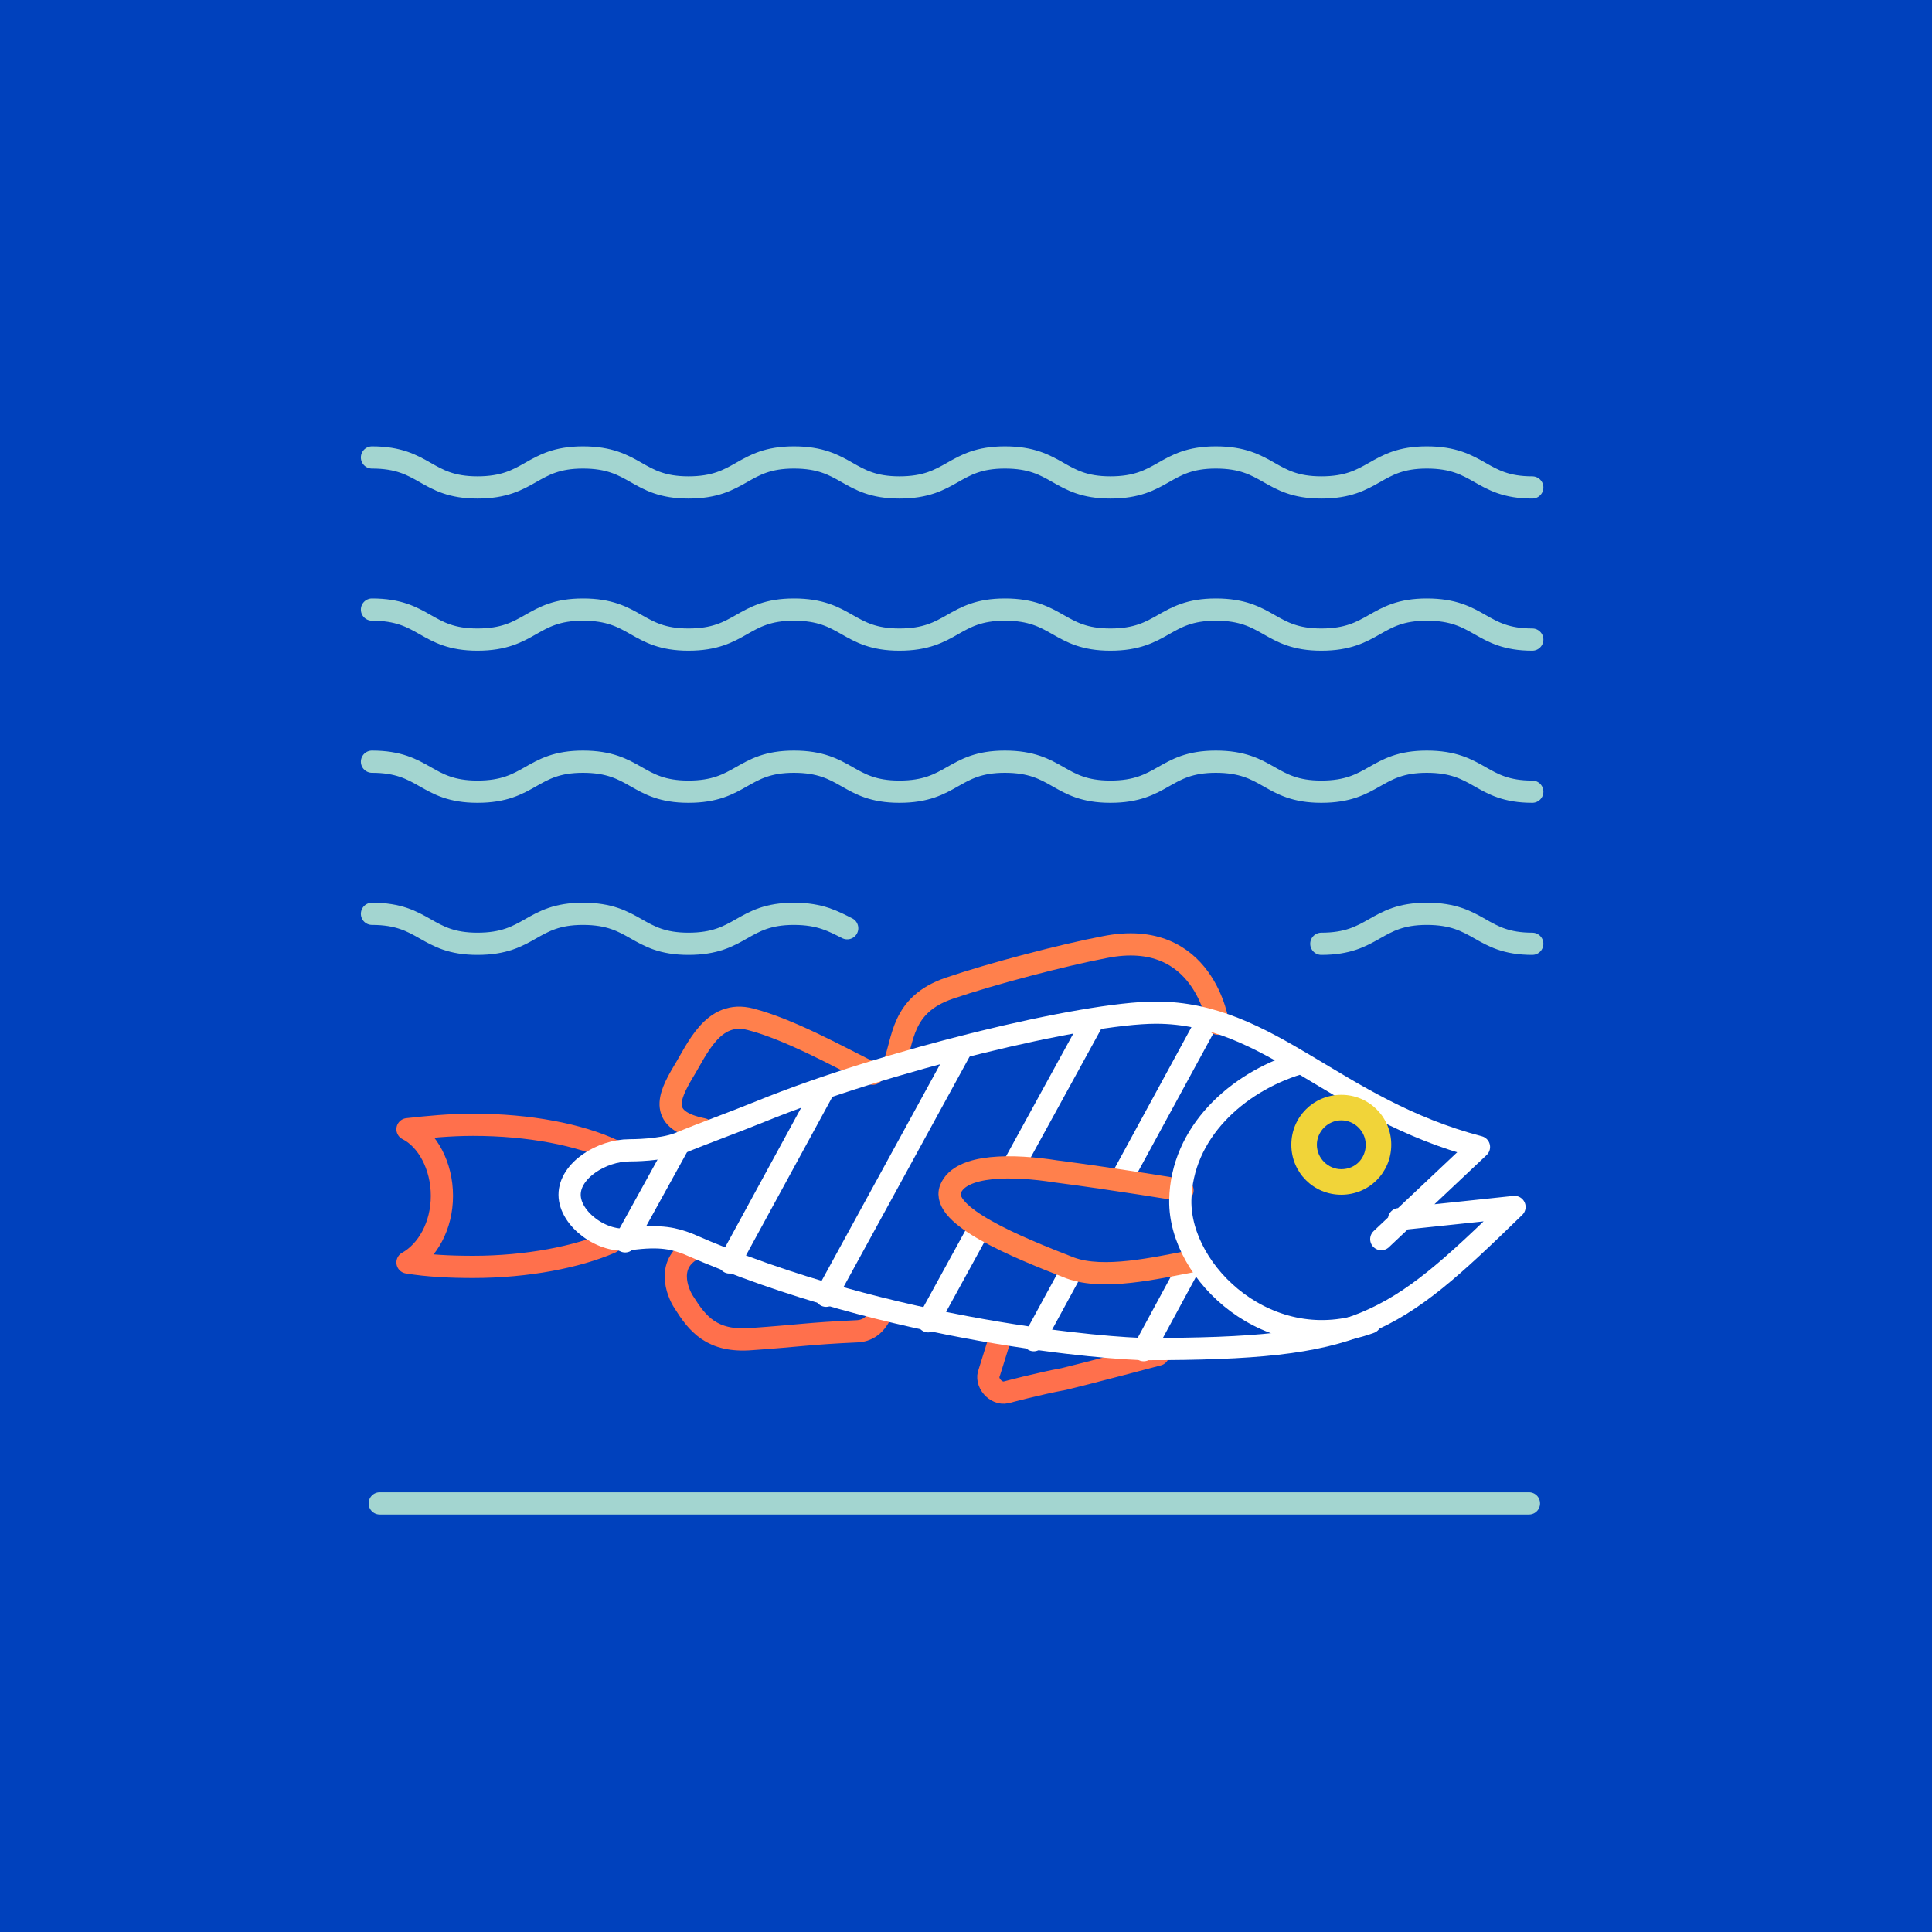<?xml version="1.0" encoding="utf-8"?>
<!-- Generator: Adobe Illustrator 26.0.1, SVG Export Plug-In . SVG Version: 6.00 Build 0)  -->
<svg version="1.1" id="Layer_1" xmlns="http://www.w3.org/2000/svg" xmlns:xlink="http://www.w3.org/1999/xlink" x="0px" y="0px"
	 viewBox="0 0 174 174" style="enable-background:new 0 0 174 174;" xml:space="preserve">
<style type="text/css">
	.st0{fill:#0047BF;}
	.st1{fill:#003FC1;}
	.st2{fill:#FFFFFF;}
	.st3{fill:none;stroke:#96D5CE;stroke-width:2;stroke-linecap:round;stroke-linejoin:round;stroke-miterlimit:10;}
	.st4{fill:none;stroke:#FF704C;stroke-width:2;stroke-linecap:round;stroke-linejoin:round;stroke-miterlimit:10;}
	.st5{fill:none;stroke:#FFFFFF;stroke-width:2;stroke-linecap:round;stroke-linejoin:round;stroke-miterlimit:10;}
	.st6{fill:none;stroke:#FF804C;stroke-width:2;stroke-linecap:round;stroke-linejoin:round;stroke-miterlimit:10;}
	.st7{fill:none;stroke:#0047BF;stroke-width:2;stroke-linecap:round;stroke-linejoin:round;stroke-miterlimit:10;}
	.st8{fill:#F1D439;}
	.st9{fill:#0047BF;stroke:#BEC8C8;stroke-width:2;stroke-linecap:round;stroke-linejoin:round;stroke-miterlimit:10;}
	.st10{fill:none;stroke:#FF7E51;stroke-width:2;stroke-linecap:round;stroke-linejoin:round;stroke-miterlimit:10;}
	.st11{fill:none;stroke:#A3D5D0;stroke-width:2;stroke-linecap:round;stroke-linejoin:round;stroke-miterlimit:10;}
	.st12{fill:none;stroke:#F1D439;stroke-width:2;stroke-linecap:round;stroke-linejoin:round;stroke-miterlimit:10;}
	.st13{fill:none;stroke:#E2E6E6;stroke-width:2;stroke-linecap:round;stroke-linejoin:round;stroke-miterlimit:10;}
	.st14{fill:#A3D5D0;}
	.st15{fill:#FF804C;}
	.st16{fill:none;stroke:#BEC8C8;stroke-width:2;stroke-linecap:round;stroke-linejoin:round;stroke-miterlimit:10;}
	.st17{fill:#0047BF;stroke:#0047BF;stroke-width:2;stroke-linecap:round;stroke-linejoin:round;stroke-miterlimit:10;}
	.st18{fill:#0041BD;}
	.st19{fill:#0041BD;stroke:#A3D5D0;stroke-width:2;stroke-linecap:round;stroke-linejoin:round;stroke-miterlimit:10;}
	.st20{fill:#0041BD;stroke:#FFFFFF;stroke-width:2;stroke-linecap:round;stroke-linejoin:round;stroke-miterlimit:10;}
	.st21{fill:#0041BD;stroke:#FF804C;stroke-width:2;stroke-linecap:round;stroke-linejoin:round;stroke-miterlimit:10;}
	.st22{fill:#0041BD;stroke:#F1D439;stroke-width:2;stroke-linecap:round;stroke-linejoin:round;stroke-miterlimit:10;}
	.st23{fill:#FF804C;stroke:#FF804C;stroke-width:2;stroke-linecap:round;stroke-linejoin:round;stroke-miterlimit:10;}
	.st24{fill:none;stroke:#FFFFFF;stroke-width:1.5;stroke-linecap:round;stroke-linejoin:round;stroke-miterlimit:10;}
	.st25{fill:#0041BD;stroke:#FF804C;stroke-width:1.5;stroke-linecap:round;stroke-linejoin:round;stroke-miterlimit:10;}
	.st26{fill:none;stroke:#FF704C;stroke-width:1.5;stroke-linecap:round;stroke-linejoin:round;stroke-miterlimit:10;}
	.st27{fill:none;stroke:#FF804C;stroke-width:1.5;stroke-linecap:round;stroke-linejoin:round;stroke-miterlimit:10;}
	.st28{fill:none;stroke:#A3D5D0;stroke-width:1.438;stroke-linecap:round;stroke-linejoin:round;stroke-miterlimit:10;}
	.st29{fill:#0041BD;stroke:#A3D5D0;stroke-width:1.5;stroke-linecap:round;stroke-linejoin:round;stroke-miterlimit:10;}
	.st30{fill:#0041BD;stroke:#F1D439;stroke-width:1.5;stroke-linecap:round;stroke-linejoin:round;stroke-miterlimit:10;}
	.st31{fill:none;stroke:#F1D439;stroke-width:1.5;stroke-linecap:round;stroke-linejoin:round;stroke-miterlimit:10;}
	.st32{fill:none;stroke:#FFFFFF;stroke-width:2.5;stroke-linecap:round;stroke-linejoin:round;stroke-miterlimit:10;}
	.st33{fill:none;}
	.st34{fill:none;stroke:#A3D5D0;stroke-width:1.5;stroke-linecap:round;stroke-linejoin:round;stroke-miterlimit:10;}
	.st35{fill:none;stroke:#96D5CE;stroke-width:1.438;stroke-linecap:round;stroke-linejoin:round;stroke-miterlimit:10;}
	.st36{fill:none;stroke:#0047BF;stroke-width:1.5;stroke-linecap:round;stroke-linejoin:round;stroke-miterlimit:10;}
	.st37{fill:#0047BF;stroke:#FF704C;stroke-width:2;stroke-linecap:round;stroke-linejoin:round;stroke-miterlimit:10;}
	.st38{fill:#0047BF;stroke:#FF804C;stroke-width:2;stroke-linecap:round;stroke-linejoin:round;stroke-miterlimit:10;}
	.st39{fill:#0047BF;stroke:#E2E6E6;stroke-width:2;stroke-linecap:round;stroke-linejoin:round;stroke-miterlimit:10;}
	.st40{fill:#0047BF;stroke:#A3D5D0;stroke-width:2;stroke-linecap:round;stroke-linejoin:round;stroke-miterlimit:10;}
	.st41{fill:#0047BF;stroke:#F1D439;stroke-width:2;stroke-linecap:round;stroke-linejoin:round;stroke-miterlimit:10;}
	.st42{fill:#0041BD;stroke:#E2E6E6;stroke-width:2;stroke-linecap:round;stroke-linejoin:round;stroke-miterlimit:10;}
	.st43{fill:#E2E6E6;}
	.st44{fill:none;stroke:#0047BF;stroke-width:1.438;stroke-linecap:round;stroke-linejoin:round;stroke-miterlimit:10;}
	.st45{fill:#0047BF;stroke:#A3D5D0;stroke-width:1.5;stroke-linecap:round;stroke-linejoin:round;stroke-miterlimit:10;}
	.st46{fill:none;stroke:#E2E6E6;stroke-width:1.5;stroke-linecap:round;stroke-linejoin:round;stroke-miterlimit:10;}
	.st47{fill:#0047BF;stroke:#FF704C;stroke-width:1.5;stroke-linecap:round;stroke-linejoin:round;stroke-miterlimit:10;}
	.st48{fill:#0047BF;stroke:#FF804C;stroke-width:1.5;stroke-linecap:round;stroke-linejoin:round;stroke-miterlimit:10;}
	.st49{fill:#0047BF;stroke:#F1D439;stroke-width:1.5;stroke-linecap:round;stroke-linejoin:round;stroke-miterlimit:10;}
	.st50{fill:#0041BD;stroke:#0047BF;stroke-width:2;stroke-linecap:round;stroke-linejoin:round;stroke-miterlimit:10;}
	.st51{fill:#FF7E51;}
	.st52{fill:#96D5CE;}
	.st53{fill:#B5C0C0;}
	.st54{fill:#FFDD20;}
	
		.st55{fill:none;stroke:#FFFFFF;stroke-width:2;stroke-linecap:round;stroke-linejoin:round;stroke-miterlimit:10;stroke-dasharray:15,5;}
	.st56{opacity:0.74;fill:#0041BD;}
	.st57{fill:none;stroke:#FFFFFF;stroke-width:2;stroke-linecap:round;stroke-linejoin:round;stroke-dasharray:14.758,4.919;}
	.st58{fill:none;stroke:#B5C0C0;stroke-width:2;stroke-linecap:round;stroke-linejoin:round;stroke-miterlimit:10;}
	.st59{fill:#0047BF;stroke:#B5C0C0;stroke-width:2;stroke-linecap:round;stroke-linejoin:round;stroke-miterlimit:10;}
	.st60{fill:#0047BF;stroke:#96D5CE;stroke-width:2;stroke-linecap:round;stroke-linejoin:round;stroke-miterlimit:10;}
	.st61{fill:#0047BF;stroke:#FFFFFF;stroke-width:2;stroke-linecap:round;stroke-linejoin:round;stroke-miterlimit:10;}
	.st62{fill:none;stroke:#FFFFFF;stroke-width:0.75;stroke-linecap:round;stroke-linejoin:round;stroke-miterlimit:10;}
	.st63{fill:none;stroke:#FF7E51;stroke-width:1.5;stroke-linecap:round;stroke-linejoin:round;stroke-miterlimit:10;}
	.st64{fill:#0B0069;stroke:#FFFFFF;stroke-width:1.5;stroke-linecap:round;stroke-linejoin:round;stroke-miterlimit:10;}
	.st65{fill:none;stroke:#FF804C;stroke-width:1.96;stroke-linecap:round;stroke-linejoin:round;stroke-miterlimit:10;}
</style>
<rect x="-4.3" y="-4.3" class="st18" width="182.7" height="182.7"/>
<g>
	<path class="st11" d="M33.5,41.2c4.8,0,4.8,2.7,9.5,2.7c4.8,0,4.8-2.7,9.5-2.7c4.8,0,4.8,2.7,9.5,2.7c4.8,0,4.8-2.7,9.5-2.7
		c4.8,0,4.8,2.7,9.5,2.7c4.8,0,4.8-2.7,9.5-2.7c4.8,0,4.8,2.7,9.5,2.7c4.8,0,4.8-2.7,9.5-2.7c4.8,0,4.8,2.7,9.5,2.7
		c4.8,0,4.8-2.7,9.5-2.7c4.8,0,4.8,2.7,9.5,2.7"/>
</g>
<g>
	<path class="st11" d="M33.5,54.9c4.8,0,4.8,2.7,9.5,2.7c4.8,0,4.8-2.7,9.5-2.7c4.8,0,4.8,2.7,9.5,2.7c4.8,0,4.8-2.7,9.5-2.7
		c4.8,0,4.8,2.7,9.5,2.7c4.8,0,4.8-2.7,9.5-2.7c4.8,0,4.8,2.7,9.5,2.7c4.8,0,4.8-2.7,9.5-2.7c4.8,0,4.8,2.7,9.5,2.7
		c4.8,0,4.8-2.7,9.5-2.7c4.8,0,4.8,2.7,9.5,2.7"/>
</g>
<g>
	<path class="st11" d="M33.5,68.6c4.8,0,4.8,2.7,9.5,2.7c4.8,0,4.8-2.7,9.5-2.7c4.8,0,4.8,2.7,9.5,2.7c4.8,0,4.8-2.7,9.5-2.7
		c4.8,0,4.8,2.7,9.5,2.7c4.8,0,4.8-2.7,9.5-2.7c4.8,0,4.8,2.7,9.5,2.7c4.8,0,4.8-2.7,9.5-2.7c4.8,0,4.8,2.7,9.5,2.7
		c4.8,0,4.8-2.7,9.5-2.7c4.8,0,4.8,2.7,9.5,2.7"/>
</g>
<g>
	<path class="st11" d="M119,85c4.8,0,4.8-2.7,9.5-2.7c4.8,0,4.8,2.7,9.5,2.7"/>
	<path class="st11" d="M33.5,82.3c4.8,0,4.8,2.7,9.5,2.7c4.8,0,4.8-2.7,9.5-2.7c4.8,0,4.8,2.7,9.5,2.7c4.8,0,4.8-2.7,9.5-2.7
		c2.4,0,3.6,0.7,4.8,1.3"/>
</g>
<path class="st4" d="M104.3,122c0,0-6.4,1.7-8.5,2.2c-2.2,0.4-5.2,1.2-5.2,1.2c-0.9,0.2-1.9-0.9-1.5-1.8l1-3.2"/>
<g>
	<line class="st5" x1="107.6" y1="113.1" x2="103" y2="121.6"/>
	<line class="st5" x1="108.5" y1="92.4" x2="93.1" y2="120.7"/>
	<line class="st5" x1="98.4" y1="92" x2="83.6" y2="119"/>
	<line class="st5" x1="86.6" y1="94.4" x2="74.4" y2="116.7"/>
	<line class="st5" x1="74.2" y1="98.1" x2="65.7" y2="113.7"/>
	<line class="st5" x1="61.1" y1="103.1" x2="56.3" y2="111.8"/>
	<path class="st21" d="M107.3,113.6c-3.2,0.6-7.9,1.7-10.9,0.6c-4.9-1.9-11.7-4.7-10.8-7.1c0.9-2.3,5.7-2.2,9.5-1.6
		c5.4,0.7,11.4,1.7,11.4,1.7"/>
	<path class="st5" d="M123.4,119.1c-9,3.3-17.2-4.4-17.1-11c0.1-6.1,5.1-10.6,10.6-12.3"/>
	<g>
		<path class="st4" d="M55.2,103.6c-3-1.4-7.5-2.3-12.6-2.3c-2.1,0-4.1,0.2-5.9,0.4c1.8,0.9,3.1,3.3,3.1,6c0,2.7-1.3,5-3.1,6
			c1.8,0.3,3.8,0.4,5.9,0.4c4.9,0,9.4-0.9,12.4-2.2"/>
	</g>
	<path class="st6" d="M78.6,96.7c-3-1.5-7.5-4-11-4.9c-3.4-0.9-4.8,2.7-6.1,4.8c-1.3,2.2-2.2,4.3,1.8,5.1"/>
	<path class="st6" d="M109.7,92.2c0,0-1.2-8.7-10.2-6.9c-3.7,0.7-10.2,2.4-14,3.7c-4.4,1.5-4.1,4.7-5,6.9"/>
	<path class="st4" d="M79.6,118.1c-0.3-0.2-0.5,1.7-2.4,1.8c-4.4,0.2-5.2,0.4-9.5,0.7c-3.6,0.3-4.9-1.4-6.1-3.3
		c-0.6-0.9-1.7-3.6,1-4.9"/>
	<path class="st5" d="M124.4,111.6l8.8-8.3c-13-3.4-18.8-12.1-29.1-12.1c-6.5,0-24.3,4.3-35.6,8.9c-2.7,1.1-5,1.9-7.4,2.9
		c-1.6,0.6-4.2,0.6-4.4,0.6c-2.5,0-5.4,1.8-5.4,4c0,2.2,3,4.4,5.4,4c2.9-0.4,4.1,0,5.2,0.4c18.4,8.1,38.6,9.5,41.3,9.5
		c19.4,0,22.1-2,33.2-12.8l-10.4,1.1"/>
	<path class="st8" d="M120.8,98.6c-2.5,0-4.5,2-4.5,4.5s2,4.5,4.5,4.5c2.5,0,4.5-2,4.5-4.5S123.3,98.6,120.8,98.6z M120.8,105.3
		c-1.2,0-2.2-1-2.2-2.2c0-1.2,1-2.2,2.2-2.2c1.2,0,2.2,1,2.2,2.2C123,104.3,122.1,105.3,120.8,105.3z"/>
</g>
<line class="st11" x1="34.2" y1="135.4" x2="137.7" y2="135.4"/>
</svg>
